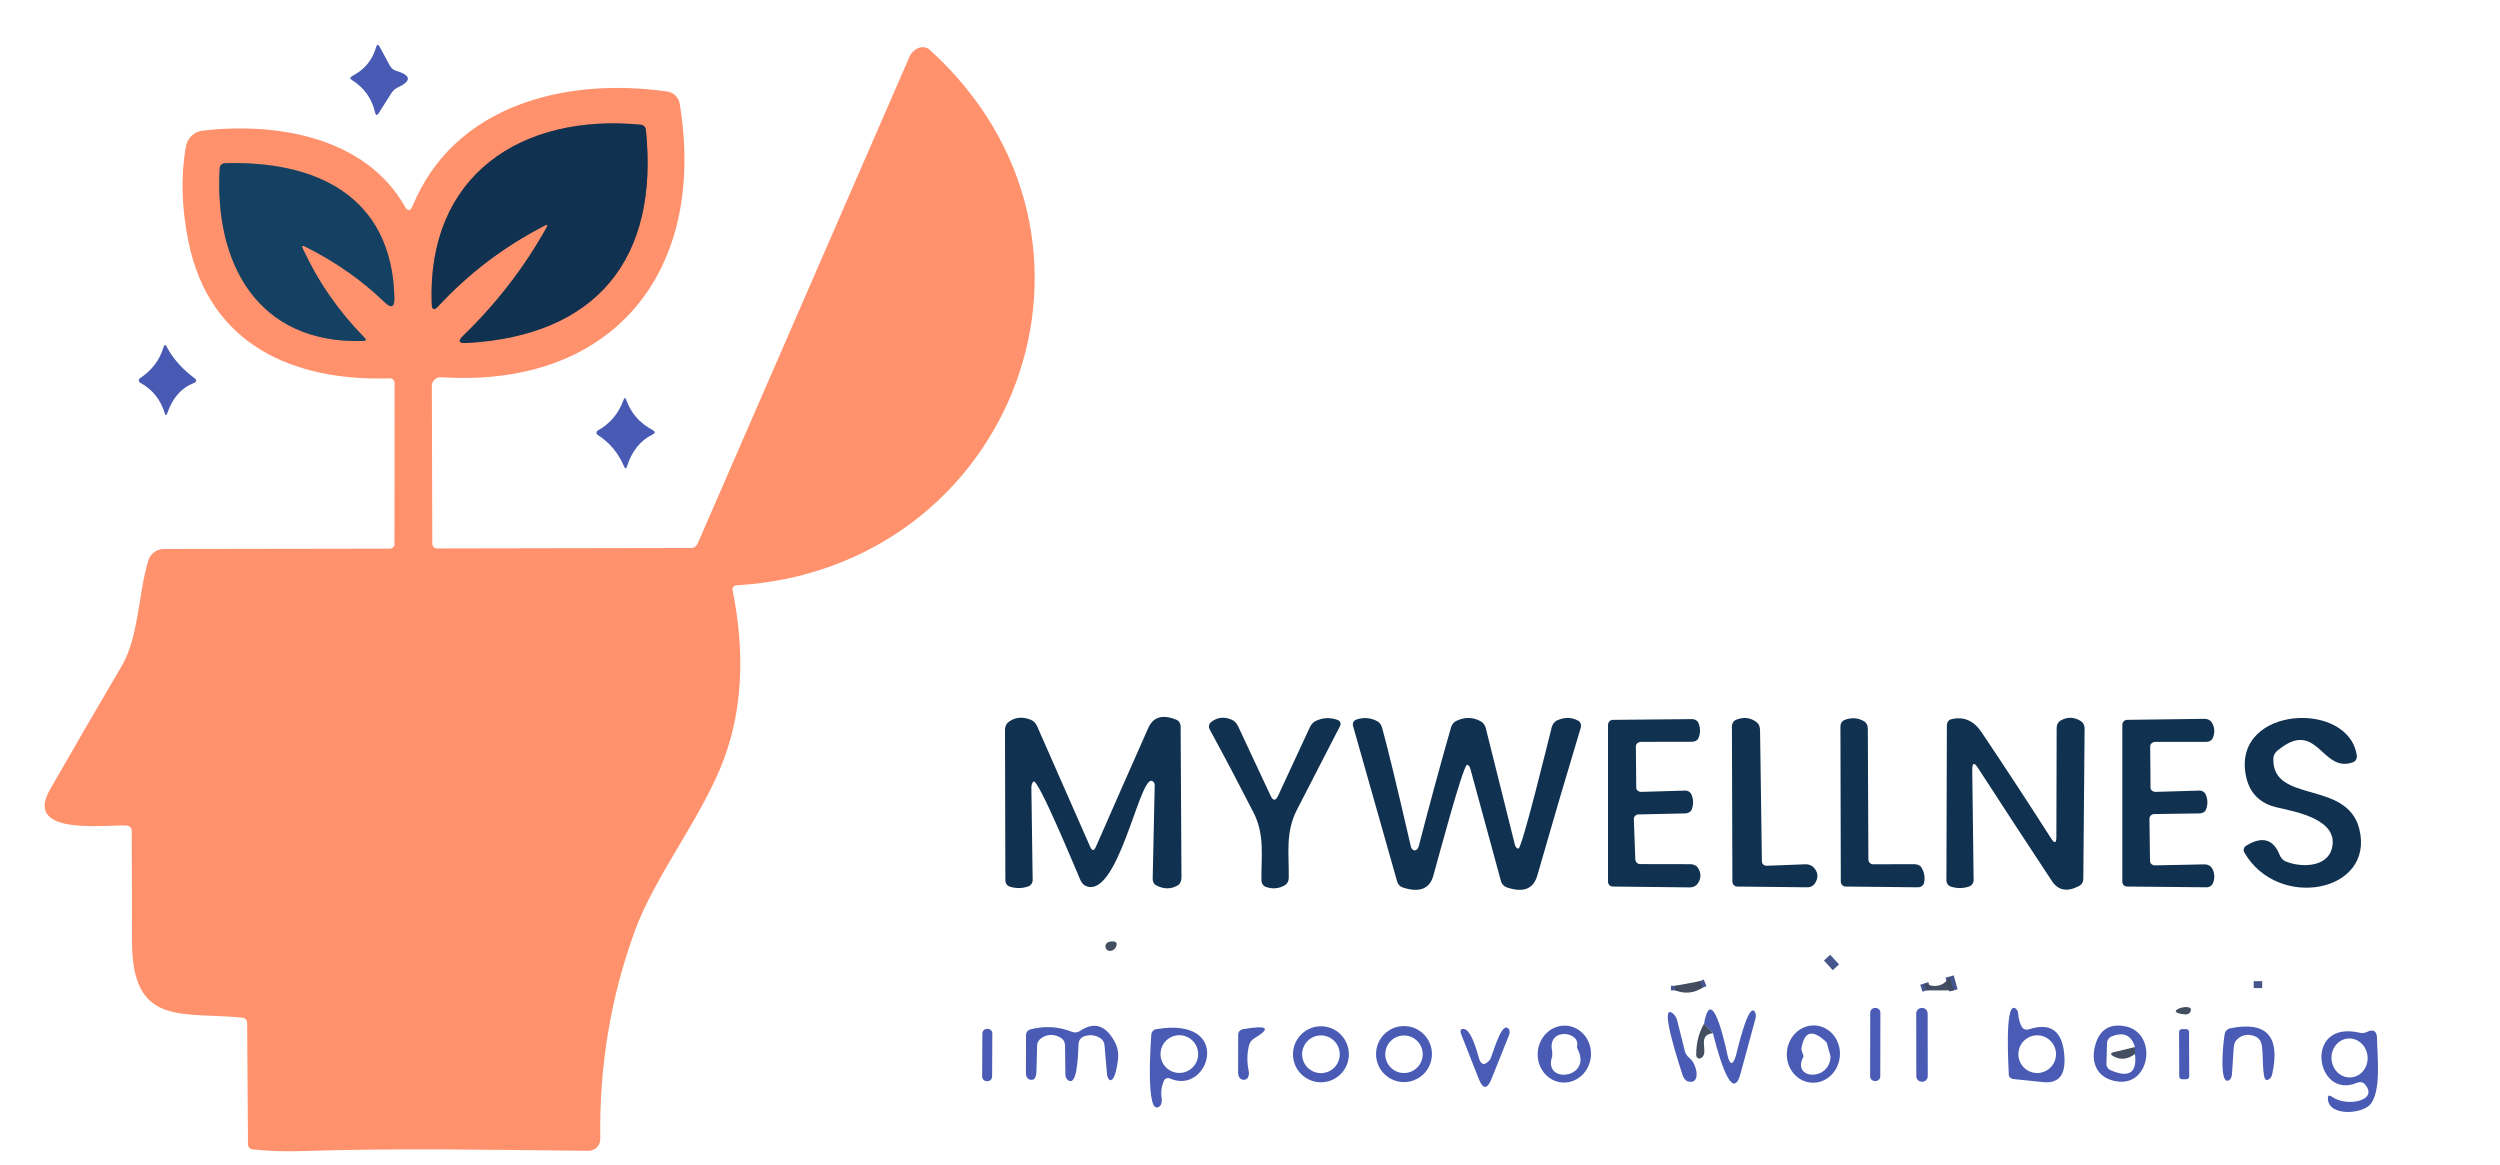 <svg width="588" height="274" viewBox="0 0 588 274" fill="none" xmlns="http://www.w3.org/2000/svg">
<path d="M431.804 227.505L429.721 225.244" stroke="#435289" stroke-opacity="0.98" stroke-width="2"/>
<path d="M128.537 53.538C123.344 62.859 116.806 71.34 108.922 78.981C107.65 80.213 107.903 80.778 109.683 80.677C140.297 79.002 155.051 60.931 151.905 30.53C151.877 30.223 151.741 29.935 151.523 29.717C151.306 29.499 151.019 29.363 150.712 29.334C122.7 26.638 100.396 41.142 101.545 71.478C101.589 72.899 102.095 73.087 103.064 72.043C110.254 64.287 118.593 57.967 128.082 53.081C128.746 52.733 128.899 52.885 128.537 53.538Z" stroke="#88615E" stroke-width="2"/>
<path d="M71.732 57.974C78.936 61.584 85.17 65.947 90.435 71.065C92.027 72.616 92.8 72.275 92.757 70.043C92.193 45.97 74.162 37.75 52.855 38.402C52.554 38.407 52.265 38.527 52.048 38.737C51.83 38.946 51.7 39.231 51.684 39.533C50.339 61.823 60.493 80.938 85.402 80.198C86.11 80.169 86.212 79.901 85.705 79.394C79.63 73.218 74.799 66.245 71.212 58.474C70.893 57.807 71.067 57.64 71.732 57.974Z" stroke="#8A6967" stroke-width="2"/>
<path d="M394.006 231.856V232.944" stroke="#435289" stroke-opacity="0.98" stroke-width="2"/>
<path d="M400.429 232.31L399.8 230.766" stroke="#435289" stroke-opacity="0.98" stroke-width="2"/>
<path d="M452.587 231.311L453.13 232.942" stroke="#435289" stroke-opacity="0.98" stroke-width="2"/>
<path d="M459.466 232.942L458.555 229.679" stroke="#435289" stroke-opacity="0.98" stroke-width="2"/>
<path d="M531.07 232.396V230.766" stroke="#435289" stroke-opacity="0.98" stroke-width="2"/>
<path d="M91.957 22.05L89.072 26.617C88.667 27.255 88.377 27.183 88.204 26.4C87.451 23.167 85.658 20.651 82.823 18.854C82.258 18.506 82.273 18.18 82.866 17.875C85.745 16.367 87.603 14.12 88.442 11.134C88.659 10.395 88.941 10.344 89.288 10.982L91.653 15.374C91.818 15.684 92.034 15.955 92.287 16.172C92.541 16.389 92.827 16.546 93.129 16.636C96.76 17.723 96.861 19.057 93.433 20.637C92.896 20.892 92.38 21.386 91.957 22.05Z" fill="#485AB3"/>
<path d="M102.763 128.995L162.583 128.886C162.899 128.886 163.21 128.789 163.476 128.608C163.742 128.426 163.952 128.167 164.079 127.864L213.876 13.437C214.089 12.939 214.399 12.484 214.782 12.108C215.163 11.733 215.605 11.449 216.071 11.279C216.537 11.109 217.014 11.059 217.462 11.131C217.911 11.204 218.317 11.398 218.649 11.697C268.032 56.45 238.523 133.867 173.171 137.672C173.036 137.678 172.903 137.714 172.784 137.778C172.663 137.84 172.558 137.928 172.476 138.036C172.393 138.143 172.334 138.268 172.305 138.4C172.276 138.533 172.275 138.67 172.303 138.803C175.268 153.561 174.603 166.768 170.307 178.424C165.295 191.972 154.121 205.78 149.304 218.981C143.619 234.58 140.914 250.867 141.189 267.843C141.195 268.215 141.127 268.583 140.99 268.928C140.852 269.271 140.649 269.584 140.39 269.848C140.131 270.111 139.823 270.32 139.483 270.461C139.143 270.602 138.78 270.674 138.412 270.671C116.129 270.454 93.433 269.996 70.781 270.736C66.977 270.867 63.187 270.736 59.411 270.344C59.112 270.312 58.836 270.17 58.635 269.945C58.435 269.72 58.325 269.428 58.327 269.127L58.131 240.553C58.133 240.257 58.025 239.971 57.829 239.75C57.633 239.528 57.362 239.388 57.068 239.357C42.726 237.942 31.118 241.553 31.053 221.568C31.024 212.856 31.002 204.135 30.988 195.408C30.99 195.106 30.883 194.815 30.686 194.589C30.49 194.365 30.218 194.223 29.925 194.19C25.542 193.799 5.342 196.908 11.742 185.731C17.297 176.032 22.909 166.362 28.579 156.721C32.702 149.698 32.441 139.89 34.893 131.822C35.127 131.041 35.606 130.357 36.259 129.872C36.912 129.386 37.704 129.124 38.517 129.125L91.697 129.039C91.84 129.039 91.981 129.012 92.112 128.958C92.244 128.904 92.364 128.825 92.464 128.727C92.565 128.628 92.645 128.51 92.7 128.381C92.754 128.252 92.782 128.113 92.782 127.974L92.804 90.026C92.804 89.887 92.775 89.75 92.719 89.622C92.664 89.494 92.582 89.378 92.479 89.281C92.376 89.183 92.254 89.107 92.119 89.056C91.985 89.004 91.842 88.98 91.697 88.983C68.937 89.722 49.279 81.067 44.332 56.885C42.697 48.883 42.495 41.402 43.724 34.444C43.895 33.481 44.369 32.599 45.076 31.929C45.784 31.259 46.687 30.837 47.651 30.725C65.053 28.703 85.926 32.225 95.191 48.513C95.885 49.76 96.507 49.724 97.056 48.404C106.951 24.484 133.334 18.134 156.919 21.526C157.655 21.628 158.339 21.965 158.87 22.485C159.402 23.006 159.752 23.683 159.871 24.419C166.337 63.822 144.227 91.353 103.761 88.722C103.479 88.704 103.197 88.743 102.932 88.838C102.666 88.933 102.424 89.081 102.218 89.272C102.013 89.464 101.849 89.695 101.738 89.952C101.626 90.209 101.569 90.486 101.57 90.766L101.678 127.864C101.678 128.164 101.792 128.452 101.996 128.664C102.199 128.876 102.475 128.995 102.763 128.995ZM128.54 53.536C123.347 62.858 116.808 71.339 108.925 78.979C107.652 80.212 107.905 80.777 109.684 80.676C140.3 79.001 155.053 60.93 151.908 30.529C151.878 30.222 151.744 29.934 151.525 29.716C151.308 29.498 151.02 29.362 150.714 29.333C122.703 26.637 100.398 41.141 101.548 71.477C101.591 72.898 102.097 73.086 103.067 72.042C110.255 64.286 118.594 57.965 128.084 53.08C128.749 52.732 128.901 52.884 128.54 53.536ZM71.736 57.973C78.939 61.583 85.174 65.946 90.439 71.064C92.03 72.615 92.804 72.274 92.76 70.042C92.196 45.969 74.166 37.749 52.859 38.401C52.557 38.406 52.269 38.526 52.051 38.736C51.834 38.945 51.704 39.23 51.687 39.532C50.342 61.822 60.496 80.936 85.405 80.197C86.114 80.168 86.215 79.9 85.709 79.392C79.633 73.217 74.802 66.243 71.215 58.473C70.897 57.806 71.07 57.639 71.736 57.973Z" fill="#FF916C"/>
<path d="M128.082 53.081C118.593 57.967 110.254 64.287 103.064 72.043C102.095 73.087 101.589 72.899 101.545 71.478C100.396 41.142 122.7 26.638 150.712 29.334C151.019 29.363 151.306 29.499 151.523 29.717C151.741 29.935 151.877 30.223 151.905 30.53C155.051 60.931 140.297 79.002 109.683 80.677C107.903 80.778 107.65 80.213 108.922 78.981C116.806 71.34 123.344 62.859 128.537 53.538C128.899 52.885 128.746 52.733 128.082 53.081Z" fill="#103150"/>
<path d="M71.212 58.474C74.799 66.245 79.63 73.218 85.705 79.394C86.212 79.901 86.11 80.169 85.402 80.198C60.493 80.938 50.339 61.823 51.684 39.533C51.7 39.231 51.83 38.946 52.048 38.737C52.265 38.527 52.554 38.407 52.855 38.402C74.162 37.75 92.193 45.97 92.757 70.043C92.8 72.275 92.027 72.616 90.435 71.065C85.17 65.947 78.936 61.584 71.732 57.974C71.067 57.64 70.893 57.807 71.212 58.474Z" fill="#144162"/>
<path d="M45.702 88.918C46.353 89.411 46.295 89.81 45.529 90.114C42.636 91.245 40.574 93.601 39.345 97.182C39.128 97.791 38.925 97.783 38.737 97.16C37.768 93.971 35.844 91.586 32.966 90.005C32.873 89.955 32.796 89.882 32.74 89.793C32.685 89.703 32.653 89.601 32.649 89.496C32.645 89.391 32.667 89.286 32.715 89.193C32.763 89.099 32.835 89.019 32.922 88.962C35.714 87.121 37.558 84.692 38.455 81.677C38.643 81.024 38.896 80.988 39.215 81.568C40.632 84.279 42.795 86.729 45.702 88.918Z" fill="#485AB3"/>
<path d="M153.488 101.139C154.169 101.502 154.161 101.857 153.466 102.205C150.603 103.611 148.607 106.104 147.478 109.685C147.275 110.324 147.044 110.331 146.784 109.707C145.424 106.532 143.356 104.061 140.578 102.292C140.49 102.234 140.419 102.154 140.372 102.061C140.323 101.967 140.3 101.863 140.305 101.758C140.31 101.653 140.341 101.55 140.397 101.461C140.451 101.372 140.529 101.298 140.621 101.248C143.486 99.653 145.497 97.261 146.654 94.072C146.871 93.478 147.095 93.492 147.327 94.115C148.382 97.145 150.436 99.487 153.488 101.139Z" fill="#485AB3"/>
<path d="M261.108 221.462C262.424 221.288 262.894 221.671 262.518 222.614C262.376 222.955 262.139 223.241 261.844 223.427C261.549 223.612 261.213 223.686 260.891 223.637C260.385 223.549 260.087 223.245 260.001 222.723C259.977 222.582 259.987 222.436 260.03 222.296C260.073 222.155 260.148 222.022 260.251 221.904C260.354 221.787 260.483 221.687 260.63 221.611C260.778 221.534 260.94 221.484 261.108 221.462Z" fill="#3E4A5D" fill-opacity="0.969"/>
<path d="M458.554 229.679L459.465 232.942H453.13L452.587 231.311C455.278 232.456 457.267 231.912 458.554 229.679Z" fill="#3E4A5D" fill-opacity="0.969"/>
<path d="M399.8 230.77L400.429 232.315C398.403 233.605 396.262 233.815 394.006 232.945V231.858L399.8 230.77Z" fill="#3E4A5D" fill-opacity="0.969"/>
<path d="M554.33 254.684C544.589 258.815 541.616 239.635 555.198 242.941C555.431 243.002 555.722 242.999 556.051 242.931C556.381 242.864 556.741 242.733 557.108 242.549C557.469 242.375 557.831 242.339 558.192 242.44C558.435 242.505 558.651 242.683 558.809 242.946C558.965 243.21 559.054 243.545 559.061 243.898C559.104 248.116 560.166 256.727 557.454 259.794C555.415 262.078 547.604 262.599 547.517 258.359C547.502 257.619 547.828 257.489 548.493 257.968C552.009 260.468 559.733 258.859 556.131 254.923C555.934 254.713 555.656 254.577 555.333 254.535C555.011 254.492 554.661 254.544 554.33 254.684ZM552.936 253.411C554.061 253.332 555.106 252.774 555.841 251.861C556.577 250.946 556.943 249.751 556.859 248.537C556.817 247.935 556.666 247.348 556.414 246.807C556.162 246.267 555.814 245.784 555.39 245.387C554.967 244.99 554.475 244.685 553.945 244.491C553.414 244.297 552.854 244.217 552.297 244.256C551.172 244.335 550.126 244.894 549.39 245.807C548.655 246.722 548.289 247.917 548.374 249.131C548.416 249.732 548.567 250.32 548.819 250.86C549.071 251.4 549.419 251.883 549.843 252.281C550.266 252.678 550.757 252.983 551.288 253.177C551.819 253.371 552.378 253.45 552.936 253.411Z" fill="#485AB3" fill-opacity="0.992"/>
<path d="M270.786 183.642C267.856 183.446 262.888 211.129 255.553 208.454C255.26 208.353 254.982 208.171 254.735 207.925C254.489 207.677 254.28 207.369 254.121 207.019C253.146 204.779 244.119 182.902 243.077 183.816C242.924 183.944 242.798 184.143 242.711 184.397C242.625 184.651 242.579 184.951 242.579 185.272L242.882 206.997C242.883 207.327 242.78 207.649 242.59 207.917C242.399 208.186 242.13 208.39 241.819 208.498C240.359 208.99 238.905 208.998 237.458 208.519C237.168 208.426 236.915 208.233 236.735 207.967C236.557 207.701 236.46 207.377 236.46 207.041L236.373 171.682C236.374 171.302 236.444 170.939 236.58 170.623C236.715 170.306 236.912 170.042 237.154 169.855C238.687 168.681 240.452 168.492 242.448 169.29C243.075 169.541 243.597 170.063 243.903 170.746L256.4 199.146C256.863 200.191 257.318 200.191 257.767 199.146C261.846 189.825 265.947 180.517 270.07 171.225C271.241 168.601 273.446 167.956 276.687 169.29C276.976 169.406 277.224 169.612 277.402 169.883C277.579 170.154 277.678 170.476 277.685 170.812L277.881 206.454C277.88 206.831 277.802 207.191 277.654 207.5C277.505 207.809 277.292 208.056 277.034 208.215C275.472 209.172 273.772 209.179 271.935 208.237C271.677 208.107 271.462 207.887 271.316 207.601C271.169 207.316 271.099 206.977 271.111 206.628L271.588 184.685C271.592 184.419 271.511 184.163 271.362 183.969C271.213 183.775 271.006 183.658 270.786 183.642Z" fill="#103150"/>
<path d="M298.838 187.142C299.431 188.403 300.017 188.418 300.595 187.185L308.059 171.093C308.38 170.392 308.873 169.853 309.448 169.571C311.154 168.76 312.897 168.687 314.677 169.354C314.806 169.403 314.924 169.48 315.02 169.58C315.117 169.68 315.192 169.801 315.239 169.934C315.286 170.068 315.305 170.211 315.294 170.355C315.283 170.499 315.243 170.639 315.176 170.767C311.791 177.363 308.406 183.938 305.021 190.491C302.288 195.84 303.198 200.755 303.112 206.474C303.112 206.838 303.03 207.188 302.874 207.49C302.718 207.792 302.493 208.033 302.223 208.193C300.791 209.034 299.279 209.163 297.688 208.584C297.395 208.475 297.142 208.266 296.964 207.986C296.785 207.707 296.689 207.368 296.689 207.018C296.624 201.298 297.514 196.362 294.802 191.056C291.46 184.518 288.04 178.03 284.539 171.594C284.38 171.3 284.319 170.967 284.368 170.654C284.415 170.339 284.567 170.064 284.799 169.876C286.246 168.702 287.874 168.498 289.682 169.267C290.311 169.533 290.836 170.052 291.157 170.724L298.838 187.142Z" fill="#103150"/>
<path d="M357.124 199.602C357.992 199.623 364.263 173.767 364.979 171.006C365.073 170.653 365.233 170.329 365.446 170.058C365.66 169.787 365.923 169.577 366.216 169.44C367.966 168.642 369.622 168.664 371.184 169.505C371.453 169.65 371.66 169.894 371.77 170.195C371.881 170.497 371.889 170.836 371.791 171.157C368.292 182.77 364.884 194.361 361.572 205.929C360.661 209.104 358.267 210.032 354.391 208.713C354.069 208.606 353.78 208.42 353.545 208.175C353.311 207.928 353.139 207.628 353.044 207.299L345.819 180.791C345.749 180.524 345.629 180.283 345.485 180.117C345.34 179.951 345.18 179.874 345.038 179.899C344.062 180.073 337.9 203.254 337.119 205.973C336.237 209.09 333.836 210.011 329.915 208.734C329.601 208.628 329.318 208.445 329.091 208.202C328.863 207.96 328.699 207.665 328.614 207.343L318.242 170.767C318.152 170.462 318.176 170.136 318.309 169.857C318.443 169.578 318.675 169.366 318.958 169.266C320.651 168.671 322.285 168.78 323.862 169.591C324.148 169.736 324.405 169.952 324.615 170.226C324.824 170.5 324.981 170.824 325.077 171.18C326.494 176.355 328.744 185.655 331.825 199.079C332.107 200.275 333.343 200.428 333.713 198.948C336.113 189.642 338.631 180.37 341.263 171.135C341.365 170.787 341.528 170.466 341.741 170.197C341.954 169.928 342.213 169.714 342.5 169.57C344.496 168.599 346.427 168.628 348.293 169.657C348.575 169.815 348.824 170.041 349.025 170.323C349.227 170.603 349.377 170.932 349.465 171.288L356.299 198.666C356.362 198.925 356.477 199.158 356.626 199.327C356.775 199.495 356.95 199.592 357.124 199.602Z" fill="#103150"/>
<path d="M385.756 203.233L397.581 203.255C397.961 203.261 398.321 203.34 398.628 203.484C398.935 203.628 399.18 203.834 399.338 204.082C400.177 205.386 400.149 206.655 399.252 207.887C399.057 208.148 398.792 208.36 398.478 208.504C398.166 208.648 397.813 208.72 397.451 208.713L379.312 208.517C379.019 208.517 378.737 208.398 378.53 208.186C378.322 207.974 378.205 207.687 378.205 207.386V170.484C378.205 170.176 378.324 169.88 378.535 169.661C378.746 169.442 379.032 169.315 379.334 169.309L397.95 169.135C398.294 169.13 398.627 169.22 398.906 169.395C399.185 169.57 399.396 169.821 399.513 170.114C399.946 171.245 399.954 172.368 399.534 173.484C399.426 173.772 399.221 174.021 398.945 174.196C398.67 174.37 398.338 174.463 397.993 174.463L386.016 174.485C385.849 174.485 385.684 174.514 385.53 174.568C385.376 174.621 385.236 174.7 385.118 174.799C385.002 174.898 384.909 175.017 384.847 175.145C384.785 175.274 384.755 175.412 384.758 175.551L384.845 185.315C384.846 185.442 384.88 185.569 384.945 185.686C385.011 185.803 385.106 185.907 385.225 185.994C385.345 186.082 385.486 186.149 385.64 186.193C385.794 186.237 385.959 186.256 386.125 186.249L396.345 185.945C396.68 185.938 397.01 186.033 397.286 186.221C397.562 186.409 397.772 186.677 397.885 186.989C398.319 188.12 398.326 189.243 397.906 190.359C397.812 190.634 397.61 190.874 397.331 191.044C397.05 191.216 396.706 191.311 396.345 191.316L385.322 191.556C385.18 191.559 385.041 191.589 384.911 191.648C384.782 191.707 384.666 191.792 384.569 191.897C384.471 192.002 384.396 192.126 384.347 192.262C384.297 192.398 384.275 192.542 384.28 192.686L384.628 202.102C384.639 202.406 384.763 202.694 384.973 202.904C385.183 203.115 385.465 203.233 385.756 203.233Z" fill="#103150"/>
<path d="M415.57 203.626L424.64 203.278C425.014 203.265 425.38 203.324 425.713 203.451C426.046 203.579 426.339 203.771 426.571 204.017C427.641 205.148 427.743 206.402 426.875 207.779C426.689 208.065 426.428 208.299 426.118 208.459C425.806 208.618 425.454 208.699 425.096 208.693L408.584 208.519C408.289 208.518 408.004 208.395 407.794 208.175C407.583 207.956 407.461 207.657 407.456 207.344L407.347 170.855C407.347 170.509 407.441 170.175 407.62 169.895C407.797 169.615 408.05 169.404 408.345 169.289C410.168 168.564 411.794 168.774 413.227 169.92C413.449 170.096 413.632 170.35 413.76 170.663C413.888 170.976 413.958 171.339 413.965 171.724L414.398 202.647C414.401 202.781 414.433 202.913 414.493 203.034C414.554 203.156 414.641 203.266 414.75 203.357C414.859 203.448 414.988 203.519 415.129 203.565C415.27 203.611 415.42 203.632 415.57 203.626Z" fill="#103150"/>
<path d="M440.528 203.277L450.249 203.255C450.624 203.255 450.978 203.33 451.277 203.472C451.575 203.614 451.804 203.817 451.941 204.059C452.606 205.19 452.809 206.373 452.548 207.605C452.483 207.916 452.305 208.196 452.043 208.394C451.782 208.592 451.454 208.697 451.116 208.692L434.084 208.518C433.789 208.517 433.504 208.394 433.294 208.175C433.083 207.955 432.962 207.656 432.956 207.343L432.869 170.875C432.868 170.536 432.96 170.206 433.135 169.931C433.309 169.656 433.557 169.447 433.846 169.331C435.466 168.708 436.991 168.809 438.424 169.636C438.695 169.795 438.919 170.036 439.075 170.338C439.231 170.64 439.313 170.99 439.313 171.353L439.443 202.102C439.443 202.414 439.558 202.713 439.761 202.933C439.965 203.153 440.24 203.277 440.528 203.277Z" fill="#103150"/>
<path d="M483.659 196.82L483.725 171.203C483.725 170.841 483.804 170.493 483.957 170.195C484.109 169.897 484.328 169.66 484.592 169.507C486.198 168.565 487.804 168.593 489.409 169.593C489.688 169.766 489.915 170.016 490.072 170.317C490.228 170.618 490.306 170.961 490.299 171.312L489.995 206.736C489.995 207.077 489.906 207.409 489.738 207.695C489.57 207.983 489.328 208.216 489.041 208.368C486.234 209.846 484.093 209.469 482.618 207.237C476.774 198.378 470.973 189.506 465.216 180.619C464.305 179.198 463.856 179.387 463.871 181.185L464.197 206.975C464.197 207.312 464.097 207.639 463.91 207.912C463.724 208.184 463.46 208.39 463.155 208.497C461.695 208.99 460.248 208.998 458.815 208.519C458.52 208.426 458.262 208.23 458.078 207.96C457.895 207.69 457.796 207.36 457.796 207.019L457.904 170.572C457.905 170.243 458.008 169.924 458.196 169.667C458.385 169.411 458.648 169.232 458.946 169.159C461.839 168.463 464.197 169.464 466.019 172.16C471.589 180.452 477.049 188.788 482.401 197.168C483.239 198.487 483.659 198.371 483.659 196.82Z" fill="#103150"/>
<path d="M505.55 192.576L505.68 202.492C505.682 202.633 505.715 202.771 505.777 202.899C505.837 203.028 505.927 203.144 506.037 203.241C506.148 203.338 506.279 203.414 506.422 203.464C506.566 203.515 506.719 203.539 506.873 203.536L518.503 203.297C518.871 203.291 519.228 203.37 519.537 203.526C519.845 203.683 520.095 203.912 520.26 204.188C520.897 205.29 520.976 206.457 520.499 207.69C520.383 207.988 520.173 208.244 519.898 208.424C519.623 208.603 519.294 208.695 518.958 208.69L500.277 208.516C499.984 208.516 499.702 208.397 499.494 208.185C499.286 207.973 499.17 207.685 499.17 207.386V170.482C499.17 170.174 499.285 169.879 499.493 169.66C499.7 169.44 499.982 169.313 500.277 169.308L518.503 169.069C518.865 169.062 519.217 169.141 519.521 169.297C519.827 169.454 520.073 169.683 520.238 169.96C520.889 171.048 520.976 172.222 520.499 173.483C520.391 173.771 520.188 174.021 519.913 174.199C519.638 174.378 519.306 174.477 518.958 174.483H506.982C506.814 174.484 506.649 174.512 506.495 174.566C506.34 174.62 506.201 174.699 506.084 174.798C505.967 174.898 505.874 175.015 505.812 175.144C505.75 175.273 505.72 175.411 505.723 175.549L505.81 185.313C505.811 185.441 505.845 185.568 505.91 185.684C505.976 185.801 506.071 185.906 506.19 185.993C506.31 186.08 506.451 186.147 506.605 186.192C506.759 186.236 506.924 186.255 507.09 186.249L517.31 185.944C517.645 185.938 517.974 186.037 518.251 186.229C518.527 186.419 518.737 186.692 518.85 187.009C519.284 188.125 519.291 189.241 518.872 190.359C518.77 190.638 518.566 190.88 518.286 191.051C518.006 191.223 517.666 191.314 517.31 191.315L506.699 191.467C506.546 191.467 506.395 191.497 506.254 191.553C506.114 191.608 505.985 191.691 505.878 191.794C505.771 191.897 505.687 192.019 505.631 192.153C505.574 192.288 505.547 192.431 505.55 192.576Z" fill="#103150"/>
<path d="M537.532 202.579C541.003 204.057 547.404 204.144 548.489 199.426C550.073 192.727 540.049 190.944 535.536 189.901C531.384 188.944 528.933 186.363 528.18 182.159C525.272 165.937 552.611 164.653 554.326 177.788C554.362 178.106 554.291 178.428 554.126 178.7C553.96 178.972 553.711 179.179 553.414 179.289C546.015 182.007 545.039 168.611 535.557 176.635C535.291 176.861 535.076 177.138 534.926 177.449C534.777 177.761 534.696 178.098 534.69 178.44C534.407 189.096 552.025 183.354 554.912 194.989C558.6 209.885 535.752 214.212 527.876 200.512C527.726 200.251 527.68 199.941 527.749 199.65C527.818 199.358 527.995 199.106 528.245 198.947C532.006 196.598 534.646 197.301 536.165 201.056C536.309 201.414 536.504 201.734 536.738 201.995C536.974 202.256 537.243 202.455 537.532 202.579Z" fill="#103150"/>
<path d="M513.95 238.593C507.809 238.027 516.576 235.353 515.143 238.027C515.04 238.221 514.872 238.378 514.659 238.478C514.446 238.579 514.199 238.619 513.95 238.593Z" fill="#3E4A5D" fill-opacity="0.969"/>
<path d="M441.163 237.071H440.989C440.377 237.07 439.882 237.566 439.881 238.178L439.854 253.139C439.853 253.752 440.348 254.249 440.959 254.25L441.132 254.251C441.743 254.252 442.24 253.756 442.241 253.144L442.267 238.182C442.268 237.57 441.774 237.072 441.163 237.071Z" fill="#485AB3" fill-opacity="0.992"/>
<path d="M452.078 237.067H451.991C451.273 237.068 450.69 237.653 450.692 238.374L450.718 253.118C450.719 253.838 451.302 254.422 452.022 254.421L452.109 254.42C452.828 254.418 453.41 253.834 453.408 253.113L453.382 238.369C453.381 237.649 452.798 237.066 452.078 237.067Z" fill="#485AB3" fill-opacity="0.992"/>
<path d="M477.217 242.092C482.569 240.352 485.354 242.664 485.571 249.028C485.701 253.044 484.023 254.871 480.537 254.508L473.551 253.791C473.249 253.754 472.973 253.624 472.773 253.428C472.573 253.231 472.464 252.981 472.466 252.725C472.422 250.942 471.511 236.655 473.724 237.046C473.977 237.087 474.211 237.259 474.39 237.533C474.567 237.806 474.677 238.164 474.7 238.547C474.773 239.663 475.062 240.67 475.568 241.569C475.717 241.821 475.961 242.011 476.261 242.105C476.561 242.2 476.898 242.195 477.217 242.092ZM483.575 247.941C483.575 246.765 483.108 245.636 482.278 244.804C481.448 243.972 480.322 243.505 479.148 243.505C477.974 243.505 476.849 243.972 476.018 244.804C475.189 245.636 474.722 246.765 474.722 247.941C474.722 249.118 475.189 250.245 476.018 251.078C476.849 251.909 477.974 252.377 479.148 252.377C480.322 252.377 481.448 251.909 482.278 251.078C483.108 250.245 483.575 249.118 483.575 247.941Z" fill="#485AB3" fill-opacity="0.992"/>
<path d="M395.701 252.726C395.484 251.943 389.886 235.481 393.445 238.351C393.949 238.745 394.324 239.377 394.507 240.134L396.287 247.267C396.428 247.843 396.842 248.437 397.458 248.941C399.194 250.377 400.105 255.27 396.959 254.335C396.696 254.255 396.441 254.065 396.22 253.782C395.999 253.499 395.82 253.135 395.701 252.726Z" fill="#485AB3" fill-opacity="0.992"/>
<path d="M402.878 243.006L400.795 240.744C402.683 230.154 406.327 248.246 406.327 248.29C406.906 250.581 407.557 250.594 408.28 248.333C408.411 247.899 411.231 235.329 412.772 238.025C412.888 238.223 412.957 238.466 412.976 238.734C412.995 239.004 412.962 239.296 412.88 239.591C411.723 243.868 410.559 248.159 409.387 252.465C407.174 260.707 403.442 245.05 402.878 243.006Z" fill="#485AB3" fill-opacity="0.992"/>
<path d="M400.794 240.743L402.876 243.004C398.819 243.483 402.269 247.68 400.034 248.897C399.92 248.957 399.793 248.984 399.665 248.974C399.537 248.965 399.412 248.919 399.303 248.843C399.194 248.766 399.104 248.66 399.042 248.537C398.98 248.413 398.948 248.276 398.949 248.136C398.921 245.454 399.535 242.991 400.794 240.743Z" fill="#3E4A5D" fill-opacity="0.969"/>
<path d="M253.706 245.268C253.554 246.246 253.641 254.815 251.601 254.249C251.314 254.175 251.059 253.987 250.875 253.717C250.69 253.445 250.587 253.105 250.581 252.748L250.494 245.855C250.488 245.501 250.404 245.159 250.248 244.863C250.093 244.567 249.871 244.325 249.605 244.159C248.042 243.188 246.524 243.158 245.049 244.072C244.715 244.287 244.438 244.555 244.244 244.851C244.051 245.147 243.947 245.463 243.942 245.769L243.768 252.075C243.755 252.513 243.686 252.92 243.569 253.239C243.453 253.559 243.295 253.775 243.117 253.858C242.785 254.002 242.437 254.01 242.076 253.879C241.848 253.795 241.651 253.609 241.51 253.348C241.371 253.088 241.295 252.764 241.295 252.423L241.316 243.506C241.316 243.182 241.417 242.868 241.602 242.616C241.786 242.365 242.045 242.188 242.337 242.115C245.692 241.231 248.968 241.426 252.165 242.702C252.467 242.817 252.792 242.856 253.114 242.819C253.435 242.781 253.742 242.666 254.009 242.485C257.336 240.252 260.055 241.093 262.168 245.007C262.859 246.28 263.132 247.748 262.949 249.204C262.602 252.088 262.073 253.698 261.365 254.032C261.267 254.08 261.159 254.08 261.049 254.033C260.939 253.985 260.831 253.891 260.735 253.758C260.637 253.624 260.553 253.455 260.489 253.265C260.425 253.075 260.383 252.867 260.367 252.662L259.781 245.833C259.755 245.485 259.646 245.149 259.465 244.853C259.284 244.558 259.035 244.312 258.74 244.137C257.553 243.412 256.281 243.289 254.921 243.767C254.605 243.886 254.326 244.088 254.113 244.351C253.9 244.615 253.759 244.931 253.706 245.268Z" fill="#485AB3" fill-opacity="0.992"/>
<path d="M271.911 242.07C290.267 238.939 284.43 257.727 275.253 253.682C275.113 253.62 274.964 253.582 274.814 253.572C274.664 253.563 274.516 253.581 274.378 253.625C274.241 253.669 274.117 253.74 274.014 253.832C273.91 253.923 273.83 254.035 273.777 254.16C273.184 255.45 272.995 256.807 273.213 258.227C273.278 258.64 273.273 259.039 273.196 259.379C273.12 259.721 272.975 259.99 272.779 260.162C269.286 263.229 270.739 244.266 270.783 243.374C270.801 243.057 270.922 242.756 271.126 242.519C271.331 242.281 271.608 242.123 271.911 242.07ZM281.805 247.92C281.805 246.742 281.339 245.615 280.508 244.782C279.679 243.951 278.553 243.483 277.379 243.483C276.205 243.483 275.079 243.951 274.249 244.782C273.419 245.615 272.952 246.742 272.952 247.92C272.952 248.502 273.067 249.079 273.289 249.617C273.512 250.155 273.837 250.645 274.249 251.056C274.66 251.468 275.148 251.795 275.684 252.018C276.222 252.24 276.797 252.355 277.379 252.355C278.553 252.355 279.679 251.888 280.508 251.056C281.339 250.224 281.805 249.096 281.805 247.92Z" fill="#485AB3" fill-opacity="0.992"/>
<path d="M293.783 245.814C293.292 247.772 293.255 249.744 293.675 251.729C293.759 252.14 293.771 252.538 293.71 252.88C293.649 253.221 293.516 253.493 293.327 253.665C292.98 253.97 292.583 254.049 292.135 253.904C291.867 253.827 291.631 253.63 291.463 253.344C291.294 253.057 291.202 252.695 291.201 252.316L291.223 243.335C291.228 243.032 291.341 242.739 291.538 242.509C291.737 242.278 292.009 242.124 292.308 242.074C298.181 241.059 299.077 241.777 294.998 244.227C294.688 244.42 294.422 244.659 294.213 244.932C294.005 245.204 293.859 245.504 293.783 245.814Z" fill="#485AB3" fill-opacity="0.992"/>
<path d="M317.258 247.965C317.258 249.713 316.566 251.389 315.334 252.624C314.1 253.86 312.428 254.554 310.684 254.554C308.941 254.554 307.269 253.86 306.036 252.624C304.803 251.389 304.11 249.713 304.11 247.965C304.11 246.217 304.803 244.542 306.036 243.306C307.269 242.07 308.941 241.376 310.684 241.376C312.428 241.376 314.1 242.07 315.334 243.306C316.566 244.542 317.258 246.217 317.258 247.965ZM315.111 247.965C315.111 246.789 314.645 245.66 313.814 244.828C312.984 243.996 311.858 243.529 310.684 243.529C309.511 243.529 308.385 243.996 307.554 244.828C306.725 245.66 306.259 246.789 306.259 247.965C306.259 249.142 306.725 250.27 307.554 251.102C308.385 251.933 309.511 252.401 310.684 252.401C311.858 252.401 312.984 251.933 313.814 251.102C314.645 250.27 315.111 249.142 315.111 247.965Z" fill="#485AB3" fill-opacity="0.992"/>
<path d="M336.793 247.918C336.793 249.667 336.1 251.342 334.867 252.577C333.634 253.813 331.962 254.508 330.219 254.508C328.475 254.508 326.803 253.813 325.569 252.577C324.337 251.342 323.644 249.667 323.644 247.918C323.644 246.171 324.337 244.495 325.569 243.259C326.803 242.024 328.475 241.33 330.219 241.33C331.962 241.33 333.634 242.024 334.867 243.259C336.1 244.495 336.793 246.171 336.793 247.918ZM334.623 247.963C334.623 246.792 334.159 245.668 333.333 244.841C332.507 244.013 331.386 243.548 330.219 243.548C329.05 243.548 327.93 244.013 327.103 244.841C326.278 245.668 325.814 246.792 325.814 247.963C325.814 249.133 326.278 250.256 327.103 251.084C327.93 251.911 329.05 252.377 330.219 252.377C331.386 252.377 332.507 251.911 333.333 251.084C334.159 250.256 334.623 249.133 334.623 247.963Z" fill="#485AB3" fill-opacity="0.992"/>
<path d="M350.409 249.289C350.93 248.68 352.84 240.961 354.51 241.722C354.763 241.839 354.948 242.086 355.025 242.414C355.101 242.742 355.065 243.125 354.922 243.484L350.799 253.769C349.787 256.277 348.781 256.255 347.784 253.704L343.727 243.396C343.321 242.338 343.531 241.882 344.356 242.026C345.498 242.244 346.64 244.462 347.784 248.68C348.275 250.536 349.151 250.739 350.409 249.289Z" fill="#485AB3" fill-opacity="0.992"/>
<path d="M367.382 254.596C365.724 254.461 364.192 253.626 363.123 252.278C362.054 250.929 361.534 249.178 361.679 247.407C361.752 246.53 361.985 245.676 362.365 244.892C362.745 244.108 363.266 243.41 363.897 242.838C364.529 242.265 365.258 241.83 366.043 241.557C366.829 241.284 367.656 241.179 368.477 241.246C370.134 241.383 371.666 242.217 372.736 243.566C373.805 244.914 374.324 246.666 374.178 248.437C374.107 249.314 373.874 250.168 373.494 250.952C373.113 251.736 372.592 252.434 371.961 253.006C371.33 253.578 370.6 254.013 369.815 254.286C369.029 254.559 368.202 254.665 367.382 254.596ZM365.086 247.357V248.444C362.874 254.728 373.397 253.88 371.509 247.813L370.88 246.269C372.052 242.55 363.719 241.419 365.086 247.357Z" fill="#485AB3" fill-opacity="0.992"/>
<path d="M425.981 254.639C424.328 254.509 422.799 253.676 421.73 252.323C420.66 250.971 420.138 249.209 420.278 247.427C420.419 245.645 421.209 243.987 422.477 242.82C423.743 241.651 425.383 241.068 427.036 241.198C428.688 241.329 430.217 242.162 431.286 243.514C432.355 244.866 432.878 246.627 432.737 248.41C432.598 250.193 431.807 251.85 430.54 253.018C429.272 254.187 427.632 254.769 425.981 254.639ZM423.665 246.81L424.208 248.441C421.149 253.942 430.414 254.486 430.544 248.441L429.633 245.178C426.291 241.946 424.302 242.49 423.665 246.81Z" fill="#485AB3" fill-opacity="0.992"/>
<path d="M492.922 245.419C493.977 242.142 496.198 240.78 499.583 241.331C507.502 242.636 505.962 255.313 498.173 254.379C493.29 253.813 491.49 249.92 492.922 245.419ZM502.143 247.897V246.267C501.304 243.469 499.481 242.636 496.676 243.766C496.358 243.895 496.085 244.109 495.889 244.383C495.693 244.657 495.581 244.979 495.569 245.31L495.439 250.203C495.425 250.528 495.518 250.851 495.705 251.128C495.892 251.405 496.162 251.621 496.48 251.747C500.791 253.588 502.678 252.305 502.143 247.897Z" fill="#485AB3" fill-opacity="0.992"/>
<path d="M530.42 243.748C528.887 243.124 527.513 243.32 526.298 244.335C526.036 244.555 525.822 244.831 525.666 245.149C525.509 245.467 525.414 245.818 525.386 246.184L524.953 252.729C524.926 253.097 524.815 253.439 524.633 253.704C524.453 253.968 524.213 254.138 523.954 254.186C521.915 254.555 522.956 244.487 523.26 243.139C523.323 242.824 523.481 242.534 523.713 242.305C523.944 242.078 524.24 241.921 524.562 241.856C533.11 240.131 536.393 243.741 534.412 252.686C534.333 253.056 534.161 253.388 533.925 253.629C533.689 253.869 533.401 254.005 533.11 254.013C531.873 254.034 532.503 247.032 531.808 245.204C531.678 244.868 531.488 244.566 531.248 244.315C531.01 244.064 530.728 243.871 530.42 243.748Z" fill="#485AB3" fill-opacity="0.992"/>
<path d="M232.298 241.984H232.167C231.556 241.981 231.059 242.474 231.055 243.088L231.003 253.177C231 253.79 231.492 254.289 232.103 254.292L232.234 254.293C232.845 254.296 233.343 253.802 233.347 253.19L233.399 243.099C233.402 242.487 232.909 241.988 232.298 241.984Z" fill="#485AB3" fill-opacity="0.992"/>
<path d="M514.213 242.049L513.171 242.052C512.812 242.055 512.521 242.348 512.522 242.708L512.559 253.19C512.56 253.549 512.853 253.841 513.212 253.839L514.254 253.836C514.614 253.834 514.904 253.542 514.903 253.181L514.866 242.7C514.865 242.339 514.572 242.048 514.213 242.049Z" fill="#485AB3" fill-opacity="0.992"/>
<path d="M502.145 246.27V247.9C500.466 249.162 498.811 249.358 497.176 248.487C496.279 248.009 496.308 247.661 497.263 247.444L502.145 246.27Z" fill="#3E4A5D" fill-opacity="0.969"/>
</svg>

